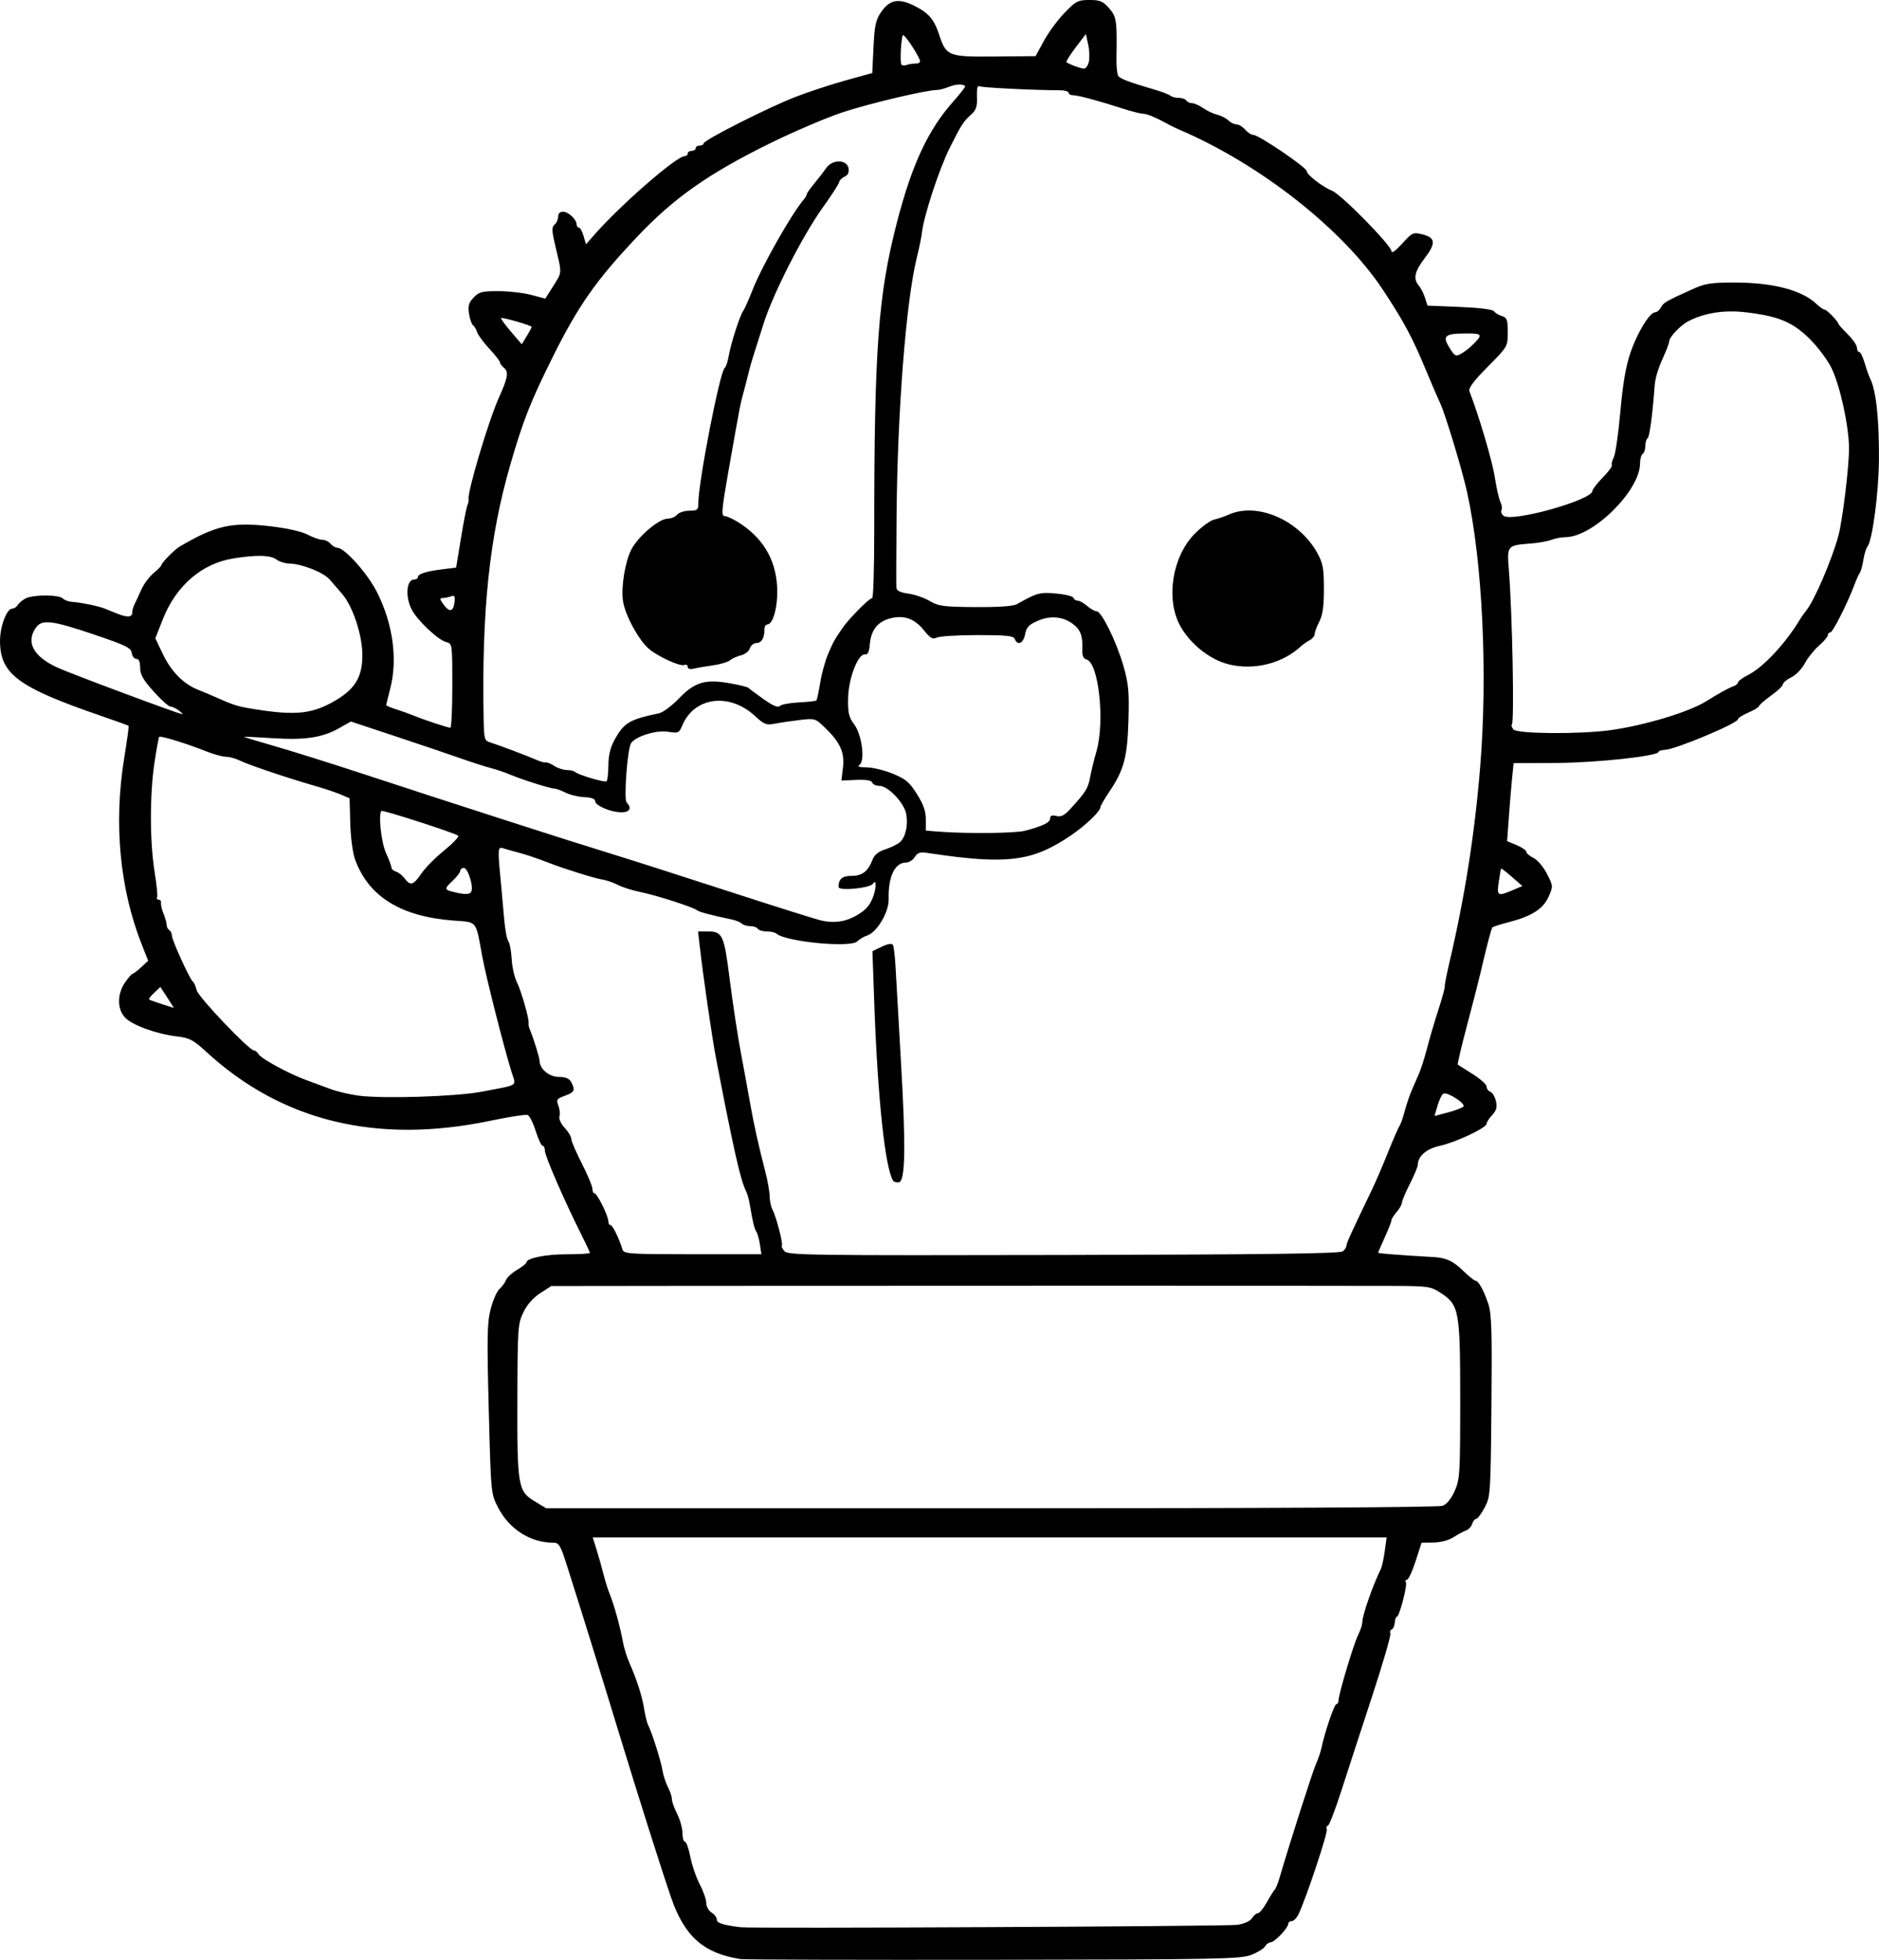 <?xml version="1.0" encoding="UTF-8" standalone="no"?>
<!-- Created with Inkscape (http://www.inkscape.org/) -->

<svg
   width="187.933mm"
   height="195.963mm"
   viewBox="0 0 187.933 195.963"
   version="1.1"
   id="svg5"
   xml:space="preserve"
   xmlns="http://www.w3.org/2000/svg"
   xmlns:svg="http://www.w3.org/2000/svg"><defs
     id="defs2" /><g
     id="layer1"
     transform="translate(-23.068,-76.943)"><path
       style="fill:#000000;stroke-width:0.265"
       d="m 97.147,272.831 c -3.716,-0.578 -5.63,-2.277 -6.965,-6.182 -1.082,-3.163 -3.139,-9.658 -5.322,-16.801 -1.935,-6.333 -3.626,-11.773 -5.12,-16.47 -0.61,-1.918 -0.769,-2.183 -1.316,-2.183 -2.311,0 -4.413,-1.338 -5.548,-3.533 -0.704,-1.36 -0.705,-1.376 -0.924,-9.794 -0.188,-7.24 -0.162,-8.657 0.189,-10.027 0.225,-0.877 0.623,-1.786 0.886,-2.019 0.262,-0.233 0.555,-0.635 0.651,-0.892 0.096,-0.258 0.593,-0.716 1.106,-1.018 0.513,-0.303 0.932,-0.633 0.932,-0.735 0,-0.432 1.919,-0.821 4.054,-0.821 1.263,0 2.296,-0.062 2.296,-0.139 0,-0.076 -0.403,-0.94 -0.896,-1.918 -1.636,-3.249 -3.602,-7.773 -3.602,-8.285 0,-0.278 -0.103,-0.505 -0.228,-0.505 -0.126,0 -0.437,-0.664 -0.692,-1.475 -0.255,-0.811 -0.617,-1.534 -0.803,-1.606 -0.187,-0.072 -1.869,0.189 -3.739,0.579 -11.348,2.368 -20.84,0.062 -28.413,-6.9 -1.298,-1.194 -1.661,-1.383 -2.932,-1.532 -2.032,-0.239 -4.489,-1.135 -5.194,-1.895 -0.788,-0.85 -0.788,-2.333 0,-3.491 0.327,-0.481 0.667,-0.875 0.755,-0.876 0.088,-0.001 0.476,-0.295 0.863,-0.653 l 0.703,-0.651 -0.656,-1.664 c -2.189,-5.55 -2.803,-12.094 -1.743,-18.588 0.284,-1.741 0.483,-3.199 0.442,-3.24 -0.041,-0.041 -1.315,-0.501 -2.832,-1.022 -8.22,-2.826 -10.019,-4.162 -10.029,-7.446 -0.005,-1.467 0.666,-3.25 1.222,-3.25 0.184,0 0.43,-0.161 0.546,-0.358 0.116,-0.197 0.472,-0.495 0.789,-0.661 0.749,-0.393 3.328,-0.392 3.721,5.2e-4 0.167,0.167 0.578,0.321 0.913,0.342 0.869,0.054 2.634,0.414 3.255,0.663 0.291,0.117 0.862,0.346 1.269,0.51 1.012,0.407 1.509,0.373 1.509,-0.103 0,-0.22 0.109,-0.607 0.242,-0.86 0.133,-0.253 0.432,-0.896 0.664,-1.43 0.232,-0.534 0.777,-1.27 1.213,-1.637 0.435,-0.366 0.792,-0.727 0.792,-0.802 0,-0.226 1.3,-1.555 1.821,-1.861 3.605,-2.119 5.201,-2.48 9.041,-2.043 1.694,0.193 3.145,0.515 3.761,0.837 0.552,0.288 1.223,0.523 1.492,0.523 0.269,0 0.637,0.179 0.818,0.397 0.181,0.218 0.486,0.397 0.678,0.397 0.711,0 3.005,2.563 3.939,4.401 1.618,3.184 2.108,6.747 1.336,9.711 -0.218,0.838 -0.397,1.568 -0.397,1.623 0,0.054 0.446,0.241 0.992,0.415 0.546,0.174 1.349,0.463 1.786,0.642 1.053,0.432 3.388,1.203 3.638,1.201 0.109,-8e-4 0.198,-1.893 0.198,-4.206 0,-4.187 -0.003,-4.205 -0.619,-4.36 -0.807,-0.203 -2.901,-2.183 -3.449,-3.262 -0.663,-1.306 -0.517,-2.99 0.26,-2.99 0.203,0 0.369,-0.111 0.369,-0.247 0,-0.317 0.83,-0.577 2.496,-0.781 l 1.324,-0.163 0.477,-2.91 c 0.262,-1.601 0.553,-3.089 0.646,-3.307 0.093,-0.218 0.148,-0.49 0.123,-0.605 -0.148,-0.681 1.989,-7.852 3.031,-10.17 0.901,-2.006 1,-2.571 0.519,-2.969 -0.228,-0.189 -0.414,-0.443 -0.414,-0.564 0,-0.121 -0.476,-0.732 -1.057,-1.357 -0.581,-0.625 -1.133,-1.374 -1.226,-1.665 -0.093,-0.291 -0.277,-0.598 -0.408,-0.683 -0.131,-0.085 -0.31,-0.595 -0.398,-1.135 -0.129,-0.796 -0.044,-1.104 0.452,-1.632 0.539,-0.573 0.835,-0.651 2.484,-0.648 1.03,0.002 2.505,0.172 3.279,0.378 l 1.407,0.375 0.776,-1.223 c 0.915,-1.443 0.9,-1.243 0.281,-3.83 -0.411,-1.719 -0.432,-2.097 -0.13,-2.348 0.198,-0.164 0.36,-0.522 0.36,-0.796 0,-0.306 0.187,-0.497 0.488,-0.497 0.531,0 1.364,0.78 1.364,1.278 0,0.17 0.102,0.31 0.226,0.31 0.124,0 0.334,0.376 0.466,0.837 l 0.24,0.837 0.791,-0.903 c 2.644,-3.02 8.261,-7.914 9.082,-7.914 0.169,0 0.307,-0.119 0.307,-0.265 0,-0.146 0.179,-0.265 0.397,-0.265 0.218,0 0.397,-0.119 0.397,-0.265 0,-0.146 0.179,-0.265 0.397,-0.265 0.218,0 0.397,-0.097 0.397,-0.216 0,-0.32 6.387,-3.555 9.128,-4.623 1.31,-0.51 3.587,-1.262 5.06,-1.67 l 2.679,-0.742 0.124,-2.583 c 0.104,-2.169 0.226,-2.732 0.76,-3.512 0.85,-1.241 1.75,-1.414 3.308,-0.637 1.445,0.722 1.985,1.347 2.492,2.883 0.714,2.162 0.91,2.24 5.564,2.198 l 4.088,-0.037 0.83,-1.527 c 0.457,-0.84 1.388,-2.103 2.069,-2.808 1.136,-1.175 1.342,-1.281 2.484,-1.281 1.062,0 1.352,0.121 1.966,0.821 0.75,0.854 0.806,1.239 0.737,5 -0.015,0.8 0.067,1.596 0.181,1.768 0.198,0.297 1.063,0.621 3.771,1.415 0.655,0.192 1.304,0.447 1.442,0.567 0.138,0.12 0.518,0.219 0.844,0.219 0.326,0 0.667,0.119 0.756,0.265 0.09,0.146 0.346,0.265 0.57,0.265 0.224,0 0.723,0.221 1.109,0.491 0.386,0.27 1.021,0.568 1.411,0.662 0.39,0.094 0.888,0.35 1.106,0.568 0.218,0.218 0.585,0.396 0.815,0.396 0.23,0 0.622,0.238 0.871,0.529 0.249,0.291 0.622,0.529 0.828,0.529 0.53,0 5.317,3.244 5.323,3.607 0.006,0.372 1.549,1.567 2.559,1.983 0.924,0.381 5.908,5.457 5.923,6.033 0.007,0.259 0.41,-0.026 1.068,-0.753 1.015,-1.123 1.095,-1.159 2.037,-0.926 1.309,0.324 1.358,0.886 0.21,2.39 -1.007,1.319 -1.164,2.055 -0.582,2.727 0.199,0.23 0.477,0.775 0.616,1.211 l 0.254,0.794 3.23,0.132 c 1.946,0.08 3.305,0.25 3.418,0.427 0.104,0.162 0.456,0.379 0.784,0.481 0.521,0.163 0.595,0.364 0.595,1.618 0,1.429 -0.005,1.437 -2.001,3.452 -1.411,1.425 -1.952,2.148 -1.833,2.453 0.946,2.44 2.292,6.989 2.528,8.544 0.162,1.068 0.417,2.199 0.567,2.512 0.15,0.314 0.2,0.687 0.112,0.83 -0.088,0.143 0.002,0.394 0.2,0.559 0.826,0.685 8.894,-1.569 8.894,-2.484 0,-0.156 0.465,-0.756 1.033,-1.334 0.568,-0.578 0.979,-1.138 0.914,-1.244 -0.066,-0.106 0.018,-0.45 0.186,-0.764 0.168,-0.314 0.465,-2.37 0.661,-4.57 0.252,-2.832 0.548,-4.56 1.015,-5.921 0.691,-2.013 1.918,-4.016 2.466,-4.026 0.177,-0.003 0.435,-0.219 0.575,-0.479 0.263,-0.491 0.452,-0.602 3.048,-1.781 1.362,-0.619 1.906,-0.711 4.233,-0.714 3.905,-0.006 6.819,0.749 8.282,2.147 0.321,0.307 0.687,0.558 0.812,0.558 0.215,0 1.382,1.208 1.382,1.431 0,0.057 0.417,0.521 0.926,1.03 0.509,0.509 0.926,1.117 0.926,1.349 0,0.233 0.1,0.423 0.222,0.423 0.122,0 0.372,0.506 0.555,1.124 0.183,0.618 0.425,1.307 0.538,1.53 0.604,1.194 0.916,4.094 0.882,8.193 -0.027,3.271 -0.657,8.019 -1.141,8.602 -0.138,0.166 -0.324,0.769 -0.414,1.34 -0.09,0.571 -0.251,1.157 -0.358,1.303 -0.107,0.146 -0.349,0.681 -0.538,1.191 -0.67,1.808 -2.163,4.763 -2.408,4.763 -0.137,0 -0.248,0.123 -0.248,0.273 0,0.15 -0.407,0.63 -0.905,1.067 -0.497,0.437 -1.131,1.23 -1.407,1.763 -0.277,0.533 -0.879,1.154 -1.338,1.381 -0.46,0.226 -0.838,0.54 -0.842,0.698 -0.003,0.157 -0.542,0.671 -1.197,1.141 -0.655,0.47 -1.191,0.939 -1.191,1.041 0,0.102 -0.476,0.392 -1.058,0.644 -0.582,0.252 -1.058,0.556 -1.058,0.675 0,0.397 -6.176,2.99 -7.271,3.054 -0.366,0.021 -0.666,0.114 -0.666,0.205 -5.2e-4,0.418 -6.216,1.092 -10.224,1.109 l -4.271,0.018 -0.151,1.47 c -0.083,0.808 -0.23,2.564 -0.326,3.9 l -0.175,2.43 0.959,0.401 c 0.527,0.22 0.959,0.519 0.959,0.664 0,0.145 0.321,0.419 0.713,0.609 0.396,0.191 0.997,0.897 1.35,1.585 0.626,1.219 0.629,1.257 0.173,2.288 -0.538,1.22 -1.676,1.953 -3.951,2.545 -0.847,0.221 -1.596,0.457 -1.664,0.525 -0.121,0.121 -0.528,1.668 -1.224,4.646 -0.187,0.8 -0.792,3.155 -1.345,5.233 -0.552,2.078 -0.958,3.811 -0.902,3.852 0.057,0.041 0.728,0.467 1.492,0.946 0.764,0.479 1.389,1.041 1.389,1.249 0,0.208 0.171,0.443 0.381,0.524 0.209,0.08 0.459,0.503 0.555,0.939 0.132,0.603 0.041,0.935 -0.381,1.384 -0.305,0.325 -0.555,0.716 -0.555,0.868 0,0.405 -3.118,1.874 -4.694,2.212 -1.32,0.283 -2.18,1.029 -2.188,1.899 -0.002,0.187 -0.359,1.041 -0.794,1.899 -0.435,0.857 -0.79,1.702 -0.79,1.878 0,0.176 -0.238,0.594 -0.529,0.929 -0.291,0.336 -0.529,0.719 -0.529,0.851 0,0.133 -0.298,0.892 -0.661,1.687 -0.364,0.795 -0.661,1.488 -0.661,1.539 0,0.075 1.995,0.232 5.556,0.437 1.234,0.071 1.936,0.392 2.897,1.325 0.59,0.572 1.162,1.04 1.273,1.04 0.3,0 0.815,0.917 1.275,2.269 0.345,1.015 0.396,2.631 0.327,10.249 -0.081,8.817 -0.098,9.073 -0.683,10.169 -0.33,0.618 -0.709,1.124 -0.842,1.124 -0.133,0 -0.313,0.225 -0.4,0.501 -0.087,0.275 -0.363,0.572 -0.613,0.658 -0.25,0.087 -0.811,0.389 -1.248,0.671 -0.47,0.304 -1.285,0.521 -1.998,0.532 l -1.205,0.019 -0.597,1.852 c -0.328,1.019 -0.716,1.852 -0.861,1.852 -0.146,0 -0.196,0.112 -0.111,0.248 0.176,0.284 -0.653,3.456 -0.903,3.456 -0.091,0 -0.185,0.266 -0.209,0.591 -0.025,0.325 -0.162,0.631 -0.306,0.679 -0.144,0.048 -0.205,0.235 -0.135,0.416 0.07,0.181 -0.751,3.001 -1.823,6.267 -1.072,3.266 -2.456,7.515 -3.076,9.443 -0.62,1.928 -1.232,3.506 -1.359,3.506 -0.127,0 -0.172,0.156 -0.098,0.347 0.122,0.319 -2.016,6.76 -2.805,8.45 -0.187,0.4 -0.499,0.728 -0.694,0.728 -0.195,-10e-6 -0.354,0.12 -0.354,0.267 0,0.407 -1.365,1.85 -1.75,1.85 -0.187,0 -0.444,0.185 -0.57,0.411 -0.127,0.226 -0.758,0.613 -1.402,0.86 -1.069,0.409 -3.336,0.451 -25.778,0.482 -13.533,0.018 -24.904,-0.013 -25.268,-0.07 z m 49.657,-3.425 c 0.724,-0.109 1.299,-0.368 1.489,-0.673 0.171,-0.273 0.438,-0.496 0.595,-0.496 0.156,0 0.565,-0.506 0.909,-1.124 0.343,-0.618 0.698,-1.184 0.787,-1.257 0.09,-0.073 0.302,-0.609 0.472,-1.191 0.995,-3.411 3.332,-10.703 3.646,-11.377 0.204,-0.437 0.446,-1.151 0.538,-1.587 0.335,-1.588 1.283,-4.366 1.49,-4.366 0.117,0 0.213,-0.163 0.213,-0.363 0,-0.605 1.505,-5.635 1.958,-6.543 0.233,-0.467 0.424,-1.05 0.424,-1.296 0,-0.677 1.045,-3.673 1.85,-5.303 0.111,-0.224 0.287,-1.028 0.391,-1.786 l 0.19,-1.379 H 122.055 82.355 l 0.391,1.257 c 0.215,0.691 0.525,1.793 0.688,2.447 0.164,0.655 0.445,1.548 0.626,1.984 0.414,1 1.07,3.384 1.306,4.744 0.099,0.572 0.394,1.524 0.656,2.117 0.749,1.697 1.279,3.358 1.48,4.639 0.102,0.649 0.28,1.364 0.395,1.587 0.374,0.722 1.27,3.555 1.427,4.508 0.084,0.509 0.33,1.267 0.548,1.684 0.217,0.417 0.395,0.957 0.395,1.201 0,0.244 0.238,0.91 0.529,1.481 0.291,0.571 0.529,1.429 0.529,1.908 0,0.479 0.111,0.87 0.246,0.87 0.135,0 0.38,0.685 0.544,1.521 0.164,0.837 0.589,2.073 0.945,2.748 0.355,0.675 0.646,1.509 0.646,1.855 0,0.345 0.238,0.777 0.529,0.959 0.291,0.182 0.529,0.503 0.529,0.713 0,0.34 0.58,0.526 2.362,0.755 1.088,0.14 48.677,-0.087 49.677,-0.237 z m 20.554,-41.902 c 0.418,-0.159 0.861,-0.704 1.208,-1.489 0.513,-1.161 0.548,-1.725 0.548,-9.073 0,-8.981 -0.099,-9.521 -1.966,-10.732 -1.002,-0.65 -1.224,-0.681 -4.9,-0.694 -5.78,-0.02 -52.024,-0.022 -69.083,-0.003 l -14.962,0.017 -1.109,0.719 c -0.71,0.46 -1.316,1.151 -1.684,1.918 -0.547,1.141 -0.576,1.565 -0.594,8.74 -0.022,8.703 0.055,9.147 1.78,10.181 l 1.105,0.662 44.499,0.002 c 27.433,0.002 44.752,-0.094 45.159,-0.249 z m -9.988,-25.439 c 0.202,-0.167 0.367,-0.426 0.367,-0.575 0,-0.243 0.441,-1.211 2.562,-5.618 0.35,-0.728 1.066,-2.394 1.592,-3.704 0.525,-1.31 1.044,-2.5 1.153,-2.646 0.109,-0.146 0.34,-0.8 0.512,-1.455 0.173,-0.655 0.482,-1.578 0.687,-2.051 0.205,-0.473 0.542,-1.247 0.748,-1.72 0.206,-0.473 0.573,-1.627 0.814,-2.565 0.242,-0.938 0.75,-2.664 1.129,-3.836 0.38,-1.172 0.667,-2.222 0.639,-2.334 -0.028,-0.111 0.18,-1.183 0.462,-2.381 1.53,-6.502 2.525,-12.821 3.073,-19.509 0.767,-9.358 0.238,-20.496 -1.305,-27.517 -0.483,-2.2 -2.186,-7.828 -2.68,-8.864 -0.209,-0.437 -0.849,-1.925 -1.422,-3.307 -1.372,-3.308 -2.246,-4.937 -4.34,-8.096 -3.993,-6.022 -12.259,-12.522 -20.306,-15.966 -0.357,-0.153 -0.828,-0.377 -1.047,-0.499 -1.253,-0.696 -2.212,-1.104 -2.601,-1.104 -0.243,2.9e-5 -1.156,-0.231 -2.029,-0.514 -2.392,-0.774 -4.492,-1.338 -4.984,-1.338 -0.242,0 -0.44,-0.111 -0.44,-0.246 0,-0.135 -0.387,-0.248 -0.86,-0.25 -2.822,-0.015 -7.876,-0.269 -8.098,-0.406 -0.161,-0.1 -0.244,0.308 -0.216,1.055 0.038,0.997 -0.073,1.323 -0.615,1.807 -0.728,0.65 -0.988,1.056 -2.098,3.282 -1.088,2.181 -2.62,6.868 -2.799,8.56 -0.041,0.387 -0.262,1.459 -0.491,2.381 -1.09,4.389 -1.955,15.432 -2.038,26.019 -0.029,3.638 -0.036,6.807 -0.018,7.042 0.024,0.296 0.391,0.476 1.194,0.586 0.638,0.087 1.604,0.421 2.147,0.742 0.88,0.519 1.378,0.585 4.574,0.606 2.318,0.015 3.781,-0.087 4.137,-0.289 1.984,-1.13 2.301,-1.216 3.928,-1.069 0.899,0.082 1.678,0.276 1.73,0.433 0.052,0.156 0.245,0.284 0.429,0.284 0.184,0 0.609,0.238 0.944,0.529 0.336,0.291 0.758,0.529 0.94,0.529 0.492,0 1.979,3.017 2.673,5.424 0.525,1.822 0.597,2.577 0.517,5.424 -0.105,3.717 -0.447,5.013 -1.884,7.148 -0.508,0.754 -0.923,1.471 -0.923,1.593 0,0.404 -1.435,1.787 -2.886,2.78 -3.914,2.679 -6.451,2.998 -14.36,1.802 -0.796,-0.12 -1.037,-0.046 -1.32,0.408 -0.191,0.305 -0.597,0.555 -0.904,0.555 -1.095,0 -1.77,1.44 -1.708,3.641 0.037,1.3 -1.169,3.338 -2.161,3.652 -0.32,0.102 -0.761,0.363 -0.979,0.581 -0.666,0.666 -7.146,0.044 -8.082,-0.775 -0.138,-0.121 -0.578,-0.22 -0.977,-0.22 -0.399,0 -0.799,-0.119 -0.889,-0.265 -0.09,-0.146 -0.43,-0.265 -0.756,-0.265 -0.326,0 -0.706,-0.112 -0.844,-0.249 -0.138,-0.137 -0.549,-0.313 -0.913,-0.391 -2.335,-0.502 -3.34,-0.77 -3.572,-0.952 -0.407,-0.32 -4.059,-1.491 -5.693,-1.825 -0.803,-0.164 -1.815,-0.487 -2.249,-0.717 -0.434,-0.23 -1.147,-0.471 -1.583,-0.536 -0.702,-0.104 -3.837,-1.087 -5.292,-1.658 -1.092,-0.429 -2.407,-0.869 -3.175,-1.063 -0.437,-0.11 -1.046,-0.282 -1.355,-0.381 -0.605,-0.194 -0.608,-0.128 -0.204,4.067 0.063,0.655 0.185,2.024 0.272,3.043 0.087,1.019 0.272,1.994 0.411,2.168 0.14,0.173 0.29,0.966 0.334,1.76 0.044,0.795 0.276,1.838 0.516,2.319 0.446,0.895 1.261,3.748 1.178,4.126 -0.025,0.116 0.028,0.389 0.119,0.608 0.396,0.953 0.971,2.811 0.982,3.175 0.026,0.815 0.974,1.587 1.946,1.587 0.659,0 1.022,0.153 1.214,0.512 0.432,0.808 0.335,1.019 -0.629,1.368 -0.815,0.295 -0.878,0.39 -0.655,0.978 0.136,0.358 0.186,0.846 0.11,1.084 -0.078,0.245 0.149,0.741 0.522,1.144 0.363,0.391 0.66,0.888 0.66,1.104 0,0.216 0.475,1.323 1.055,2.459 0.58,1.136 1.056,2.275 1.058,2.529 0.002,0.255 0.099,0.463 0.215,0.463 0.263,0 1.376,2.253 1.376,2.785 0,0.214 0.101,0.39 0.224,0.39 0.204,0 0.83,1.278 1.2,2.447 0.135,0.425 0.706,0.463 7.017,0.463 h 6.871 l -0.152,-0.992 c -0.084,-0.546 -0.241,-1.111 -0.35,-1.257 -0.195,-0.261 -0.378,-1.02 -0.657,-2.725 -0.079,-0.48 -0.246,-1.076 -0.373,-1.323 -0.559,-1.095 -1.278,-4.276 -3.029,-13.414 -0.386,-2.013 -1.28,-8.196 -1.618,-11.179 l -0.157,-1.389 h 0.885 c 1.58,0 1.707,0.271 2.294,4.895 0.296,2.328 0.785,5.543 1.086,7.144 0.302,1.601 0.716,3.863 0.921,5.027 0.393,2.23 0.829,4.197 1.543,6.967 0.238,0.921 0.432,2.03 0.432,2.465 0,0.434 0.128,1.029 0.284,1.32 0.37,0.692 1.086,3.445 0.935,3.596 -0.064,0.064 0.053,0.315 0.26,0.558 0.348,0.407 2.505,0.436 27.922,0.382 20.296,-0.043 27.641,-0.139 27.911,-0.363 z m -44.979,-7.07 c -0.807,-1.306 -1.552,-8.373 -1.887,-17.914 l -0.177,-5.033 0.941,-0.449 c 0.597,-0.285 1.001,-0.351 1.106,-0.182 0.091,0.147 0.213,1.185 0.271,2.306 0.058,1.122 0.294,5.254 0.524,9.183 0.506,8.656 0.453,12.126 -0.187,12.249 -0.241,0.046 -0.506,-0.026 -0.59,-0.161 z m 33.572,-51.625 c -1.907,-0.464 -3.948,-2.109 -4.912,-3.96 -1.397,-2.681 -0.705,-6.854 1.508,-9.095 0.687,-0.695 1.555,-1.331 1.929,-1.414 0.375,-0.083 1.042,-0.311 1.483,-0.507 2.848,-1.268 7.034,0.55 8.852,3.845 0.563,1.02 0.659,1.536 0.661,3.573 0.002,1.753 -0.119,2.619 -0.46,3.282 -0.255,0.495 -0.463,1.057 -0.463,1.247 0,0.191 -0.229,0.469 -0.509,0.619 -0.28,0.15 -0.67,0.422 -0.867,0.605 -1.859,1.724 -4.67,2.427 -7.223,1.805 z m 23.472,44.218 c 0.269,-0.269 -1.533,-1.454 -1.983,-1.304 -0.15,0.05 -0.415,0.575 -0.59,1.168 l -0.318,1.077 1.324,-0.349 c 0.728,-0.192 1.433,-0.458 1.566,-0.591 z m -98.217,-1.482 c 3.842,-0.736 3.472,-0.498 3.025,-1.943 -0.805,-2.601 -2.566,-9.537 -2.938,-11.574 -0.673,-3.688 -0.456,-3.417 -2.871,-3.599 -5.28,-0.398 -8.504,-2.397 -9.853,-6.11 -0.237,-0.653 -0.442,-2.201 -0.481,-3.627 l -0.067,-2.488 -0.882,-0.379 c -0.485,-0.208 -1.656,-0.6 -2.602,-0.871 -2.689,-0.769 -6.671,-2.111 -7.496,-2.525 -0.412,-0.207 -1.033,-0.377 -1.379,-0.377 -0.347,0 -1.26,-0.253 -2.029,-0.563 -1.835,-0.738 -4.519,-1.565 -4.651,-1.433 -0.057,0.057 -0.271,1.215 -0.475,2.571 -0.479,3.188 -0.474,7.926 0.011,10.913 0.211,1.298 0.322,2.459 0.248,2.58 -0.074,0.12 -0.004,0.219 0.157,0.219 0.16,0 0.267,0.149 0.238,0.331 -0.03,0.182 0.084,0.666 0.253,1.076 0.169,0.41 0.307,0.909 0.307,1.109 0,0.2 0.119,0.438 0.265,0.528 0.146,0.09 0.265,0.341 0.265,0.557 0,0.45 1.806,4.402 2.103,4.602 0.108,0.073 0.276,0.456 0.372,0.852 0.168,0.686 5.255,6.027 5.741,6.027 0.123,0 0.319,0.159 0.435,0.354 0.274,0.459 3.014,1.956 4.71,2.574 0.728,0.265 1.859,0.683 2.514,0.928 0.655,0.245 1.905,0.54 2.778,0.656 2.467,0.327 9.774,0.096 12.303,-0.389 z m -31.416,-9.417 -0.694,-1.06 -0.613,0.576 c -0.337,0.317 -0.571,0.617 -0.52,0.668 0.051,0.051 0.616,0.257 1.256,0.458 0.64,0.201 1.186,0.377 1.214,0.391 0.028,0.014 -0.262,-0.451 -0.643,-1.033 z m 68.723,-8.095 c 1.015,-0.552 1.432,-0.965 1.789,-1.772 0.393,-0.887 0.457,-2.124 0.08,-1.527 -0.288,0.455 -3.457,0.764 -3.457,0.336 0,-0.799 0.369,-1.112 1.31,-1.112 1.065,0 1.648,-0.453 2.095,-1.628 0.181,-0.477 0.59,-0.805 1.275,-1.025 0.555,-0.178 1.21,-0.5 1.457,-0.715 0.569,-0.497 0.84,-1.716 0.63,-2.835 -0.207,-1.102 -1.815,-2.792 -2.657,-2.792 -0.345,0 -0.676,-0.149 -0.737,-0.331 -0.074,-0.223 -0.596,-0.31 -1.597,-0.268 l -1.486,0.062 0.151,-1.272 c 0.181,-1.524 -0.26,-2.522 -1.754,-3.972 -1.007,-0.977 -1.041,-0.988 -2.566,-0.809 -0.85,0.1 -1.972,0.267 -2.493,0.37 -0.846,0.168 -1.059,0.086 -1.984,-0.77 -2.568,-2.373 -6.089,-1.909 -7.277,0.958 -0.309,0.746 -0.385,0.778 -1.468,0.615 -1.167,-0.175 -3.235,0.481 -3.654,1.158 -0.369,0.597 -0.737,5.625 -0.434,5.928 0.539,0.539 0.308,0.975 -0.515,0.975 -1.055,0 -2.637,-0.673 -2.637,-1.121 0,-0.23 -0.374,-0.369 -1.07,-0.397 -0.589,-0.024 -1.44,-0.227 -1.893,-0.453 -0.453,-0.226 -0.968,-0.41 -1.144,-0.41 -0.403,0 -3.298,-0.919 -4.435,-1.408 -0.468,-0.201 -1.327,-0.491 -1.909,-0.643 -0.582,-0.152 -1.892,-0.573 -2.91,-0.934 -1.019,-0.361 -3.926,-1.345 -6.46,-2.186 l -4.608,-1.529 -1.213,0.681 c -1.669,0.937 -3.379,1.19 -6.637,0.983 -1.528,-0.097 -2.805,-0.158 -2.837,-0.135 -0.033,0.023 1.337,0.441 3.043,0.929 1.706,0.488 5.543,1.69 8.526,2.67 9.285,3.052 20.876,6.786 24.606,7.925 1.965,0.6 7.382,2.331 12.039,3.846 4.657,1.515 8.943,2.865 9.525,3 1.188,0.276 2.324,0.14 3.307,-0.395 z m -38.299,-2.552 c 0.191,-0.574 -0.38,-2.317 -0.759,-2.317 -0.201,0 -0.365,0.131 -0.365,0.291 0,0.16 -0.369,0.635 -0.82,1.057 -0.832,0.778 -0.806,0.848 0.423,1.12 0.994,0.22 1.411,0.179 1.521,-0.151 z m 104.123,-0.088 0.984,-0.417 -1.036,-0.905 c -0.57,-0.498 -1.061,-0.876 -1.091,-0.839 -0.03,0.036 -0.136,0.632 -0.237,1.323 -0.206,1.416 -0.113,1.473 1.38,0.839 z M 65.201,164.304 c 0.368,-0.556 1.392,-1.595 2.275,-2.311 0.884,-0.715 1.522,-1.386 1.417,-1.49 -0.244,-0.244 -7.549,-2.602 -7.674,-2.478 -0.327,0.327 -0.021,3.161 0.454,4.204 0.301,0.662 0.548,1.321 0.548,1.464 0,0.144 0.212,0.328 0.47,0.41 0.259,0.082 0.642,0.388 0.852,0.679 0.55,0.763 0.902,0.661 1.657,-0.48 z m 60.388,-4.297 c 1.785,-0.467 2.514,-0.825 2.514,-1.236 0,-0.28 0.178,-0.349 0.616,-0.239 0.469,0.118 0.802,-0.049 1.397,-0.699 1.541,-1.683 1.778,-2.062 1.982,-3.17 0.114,-0.618 0.397,-1.778 0.63,-2.578 0.865,-2.97 0.233,-8.875 -0.984,-9.198 -0.34,-0.09 -0.45,-0.374 -0.423,-1.084 0.05,-1.302 -0.197,-1.931 -0.983,-2.501 -1.002,-0.728 -2.225,-0.827 -3.479,-0.284 -0.89,0.386 -1.13,0.641 -1.262,1.348 -0.169,0.9 -0.761,1.174 -1.029,0.475 -0.125,-0.326 -0.796,-0.397 -3.75,-0.397 -1.979,0 -3.812,0.115 -4.073,0.255 -0.385,0.206 -0.634,0.058 -1.309,-0.782 -0.96,-1.195 -2.13,-1.546 -3.566,-1.072 -1.118,0.369 -1.694,1.184 -1.807,2.555 -0.06,0.731 -0.199,1.014 -0.481,0.977 -0.695,-0.091 -1.654,2.398 -1.689,4.383 -0.026,1.472 0.072,1.892 0.608,2.606 0.777,1.036 1.117,3.69 0.521,4.068 -0.244,0.155 -0.007,0.233 0.714,0.236 0.594,0.002 1.77,0.285 2.614,0.628 1.297,0.528 1.673,0.843 2.426,2.038 0.65,1.031 0.891,1.718 0.891,2.536 v 1.122 l 1.257,0.099 c 2.816,0.222 7.673,0.174 8.665,-0.085 z m -41.672,-6.496 c 0,-1.006 0.183,-1.791 0.595,-2.55 0.951,-1.752 1.491,-2.077 4.47,-2.696 0.385,-0.08 1.281,-0.748 1.991,-1.485 1.585,-1.644 2.636,-1.956 5.114,-1.515 0.946,0.168 1.779,0.376 1.852,0.461 0.073,0.086 0.744,0.588 1.491,1.118 0.939,0.665 1.443,0.877 1.633,0.687 0.151,-0.151 1.01,-0.311 1.908,-0.356 0.898,-0.045 1.686,-0.133 1.749,-0.197 0.064,-0.064 0.236,-0.865 0.384,-1.78 0.147,-0.916 0.505,-2.211 0.794,-2.879 0.548,-1.266 0.579,-1.322 1.423,-2.567 0.622,-0.916 2.698,-3.014 2.983,-3.014 0.111,0 0.202,-3.006 0.202,-6.681 2e-5,-18.198 0.392,-23.566 2.246,-30.78 1.5,-5.836 3.125,-9.336 5.657,-12.18 0.709,-0.796 1.245,-1.49 1.191,-1.543 -0.245,-0.238 -0.955,-0.204 -1.637,0.077 -0.41,0.169 -0.945,0.308 -1.191,0.309 -1.077,0.005 -6.782,1.356 -9.442,2.237 -1.601,0.53 -4.854,1.919 -7.23,3.087 -6.17,3.034 -9.622,5.461 -13.308,9.357 -4.084,4.317 -5.873,6.862 -8.427,11.989 -2.239,4.496 -2.981,6.381 -4.274,10.856 -2.081,7.204 -2.851,14.566 -2.652,25.358 0.037,1.999 0.086,2.179 0.635,2.344 0.759,0.228 3.829,1.386 4.696,1.772 0.364,0.162 0.765,0.269 0.891,0.238 0.126,-0.031 0.509,0.127 0.851,0.351 0.342,0.224 0.903,0.407 1.248,0.407 0.345,0 0.712,0.086 0.817,0.19 0.277,0.277 2.905,1.066 3.139,0.942 0.109,-0.058 0.198,-0.759 0.198,-1.558 z m 7.938,-9.892 c 0,-0.177 -0.164,-0.259 -0.364,-0.182 -0.425,0.163 -2.673,-0.876 -3.549,-1.64 -1.03,-0.899 -2.381,-3.416 -2.569,-4.788 -0.193,-1.4 0.218,-3.906 0.837,-5.113 0.677,-1.319 2.77,-3.095 3.648,-3.095 0.335,0 0.757,-0.179 0.938,-0.397 0.181,-0.218 0.732,-0.397 1.223,-0.397 0.795,0 0.894,-0.079 0.894,-0.716 0,-2.151 2.169,-13.277 2.646,-13.572 0.119,-0.073 0.296,-0.609 0.395,-1.191 0.207,-1.223 1.137,-4.108 1.449,-4.497 0.117,-0.146 0.541,-1.098 0.942,-2.117 0.944,-2.396 3.934,-7.663 5.138,-9.051 0.152,-0.176 0.277,-0.398 0.277,-0.494 0,-0.096 0.327,-0.568 0.728,-1.048 0.4,-0.48 0.947,-1.187 1.214,-1.571 0.64,-0.918 2.111,-0.878 2.244,0.061 0.054,0.384 -0.087,0.667 -0.397,0.794 -0.265,0.108 -0.517,0.364 -0.561,0.567 -0.044,0.204 -0.774,1.335 -1.623,2.514 -2.019,2.803 -5.006,8.667 -5.942,11.668 -0.409,1.31 -0.862,2.738 -1.007,3.175 -0.145,0.437 -0.363,1.21 -0.485,1.72 -0.122,0.509 -0.352,1.402 -0.513,1.984 -0.308,1.117 -0.332,1.241 -1.525,8.004 -0.627,3.553 -0.693,4.299 -0.38,4.299 0.208,0 0.809,0.266 1.336,0.591 2.447,1.51 3.764,3.645 3.94,6.384 0.124,1.927 -0.371,3.873 -0.985,3.873 -0.153,0 -0.278,0.228 -0.278,0.508 0,0.849 -0.296,1.345 -0.804,1.345 -0.266,0 -0.559,0.238 -0.651,0.529 -0.092,0.291 -0.487,0.604 -0.878,0.697 -0.39,0.093 -0.889,0.316 -1.107,0.497 -0.218,0.181 -0.992,0.412 -1.72,0.513 -0.728,0.101 -1.591,0.248 -1.918,0.326 -0.369,0.088 -0.595,0.02 -0.595,-0.18 z m 92.254,6.335 c 3.338,-0.45 7.851,-1.803 9.568,-2.868 1.38,-0.857 2.315,-1.373 2.754,-1.521 0.255,-0.086 0.463,-0.259 0.463,-0.384 0,-0.126 0.448,-0.457 0.995,-0.736 1.556,-0.794 3.748,-3.141 5.233,-5.605 0.151,-0.251 0.417,-0.627 0.591,-0.837 0.804,-0.969 2.559,-5.041 3.224,-7.481 0.414,-1.519 1.065,-6.866 1.064,-8.731 -0.002,-2.203 -0.885,-6.264 -1.748,-8.04 -0.397,-0.817 -1.392,-2.144 -2.211,-2.949 -1.699,-1.671 -3.127,-2.259 -6.413,-2.639 -2.121,-0.246 -4.103,0.068 -5.71,0.904 -0.783,0.407 -1.905,1.594 -1.905,2.014 0,0.146 -0.229,0.77 -0.508,1.387 -0.617,1.363 -0.883,2.232 -0.949,3.106 -0.223,2.942 -0.509,5.066 -0.699,5.183 -0.124,0.077 -0.226,0.423 -0.226,0.77 0,0.347 -0.119,0.704 -0.265,0.794 -0.146,0.09 -0.265,0.518 -0.265,0.95 0,2.722 -4.697,7.371 -7.457,7.381 -0.391,0.001 -1.023,0.121 -1.405,0.267 -0.382,0.145 -1.313,0.311 -2.068,0.369 -2.381,0.182 -2.388,0.19 -2.191,2.649 0.345,4.312 0.557,15.191 0.302,15.447 -0.077,0.077 -0.008,0.3 0.154,0.495 0.368,0.444 6.578,0.493 9.67,0.076 z M 40.938,147.975 c -0.282,-0.214 -0.657,-0.388 -0.833,-0.388 -0.175,0 -0.927,-0.676 -1.669,-1.501 -1.052,-1.17 -1.35,-1.695 -1.35,-2.381 0,-0.587 -0.126,-0.88 -0.378,-0.88 -0.208,0 -0.417,-0.268 -0.463,-0.595 -0.073,-0.512 -0.604,-0.771 -3.789,-1.847 -4.213,-1.424 -5.2,-1.538 -5.806,-0.673 -1.013,1.446 -0.247,2.869 2.137,3.972 1.323,0.612 12.147,4.65 12.532,4.675 0.073,0.005 -0.099,-0.166 -0.381,-0.38 z m 15.354,-0.806 c 2.237,-1.227 3.019,-2.45 3.019,-4.721 0,-1.993 -0.956,-4.887 -2.021,-6.117 -0.373,-0.431 -0.935,-1.081 -1.25,-1.444 -0.617,-0.714 -2.815,-1.582 -4.04,-1.596 -0.417,-0.005 -0.989,-0.183 -1.272,-0.397 -0.602,-0.455 -2.003,-0.491 -4.344,-0.111 -3.151,0.511 -5.722,2.739 -7.041,6.1 l -0.739,1.883 0.746,1.562 c 0.838,1.754 2.053,2.993 3.505,3.573 0.538,0.215 1.335,0.551 1.772,0.746 1.614,0.723 2.141,0.902 3.175,1.082 4.516,0.782 6.255,0.667 8.491,-0.559 z m 12.234,-10.024 c 0.071,-0.602 0.003,-0.711 -0.352,-0.575 -0.242,0.093 -0.614,0.169 -0.827,0.169 -0.317,0 -0.301,0.119 0.088,0.652 0.591,0.811 0.978,0.723 1.092,-0.246 z M 170.166,111.604 c 1.271,-1.206 1.234,-1.323 -0.425,-1.319 -2.172,0.006 -2.441,0.229 -1.708,1.416 0.526,0.851 0.64,0.913 1.149,0.622 0.311,-0.177 0.754,-0.501 0.984,-0.719 z m -93.922,-1.972 c 0,-0.147 -2.945,-0.992 -3.058,-0.879 -0.05,0.05 0.394,0.659 0.988,1.354 l 1.079,1.262 0.496,-0.815 c 0.273,-0.448 0.496,-0.863 0.496,-0.922 z M 131.968,83.142 c 0.094,-0.374 0.067,-1.157 -0.061,-1.74 l -0.232,-1.059 -1.027,1.352 c -0.565,0.744 -0.977,1.402 -0.916,1.463 0.18,0.18 1.387,0.63 1.74,0.648 0.179,0.009 0.403,-0.29 0.497,-0.664 z m -17.309,0.152 c 0.355,0 0.487,-0.127 0.391,-0.377 -0.281,-0.732 -1.54,-2.582 -1.669,-2.453 -0.179,0.179 -0.32,2.645 -0.166,2.914 0.068,0.119 0.3,0.149 0.516,0.066 0.215,-0.083 0.633,-0.15 0.928,-0.15 z"
       id="path806" /></g></svg>
